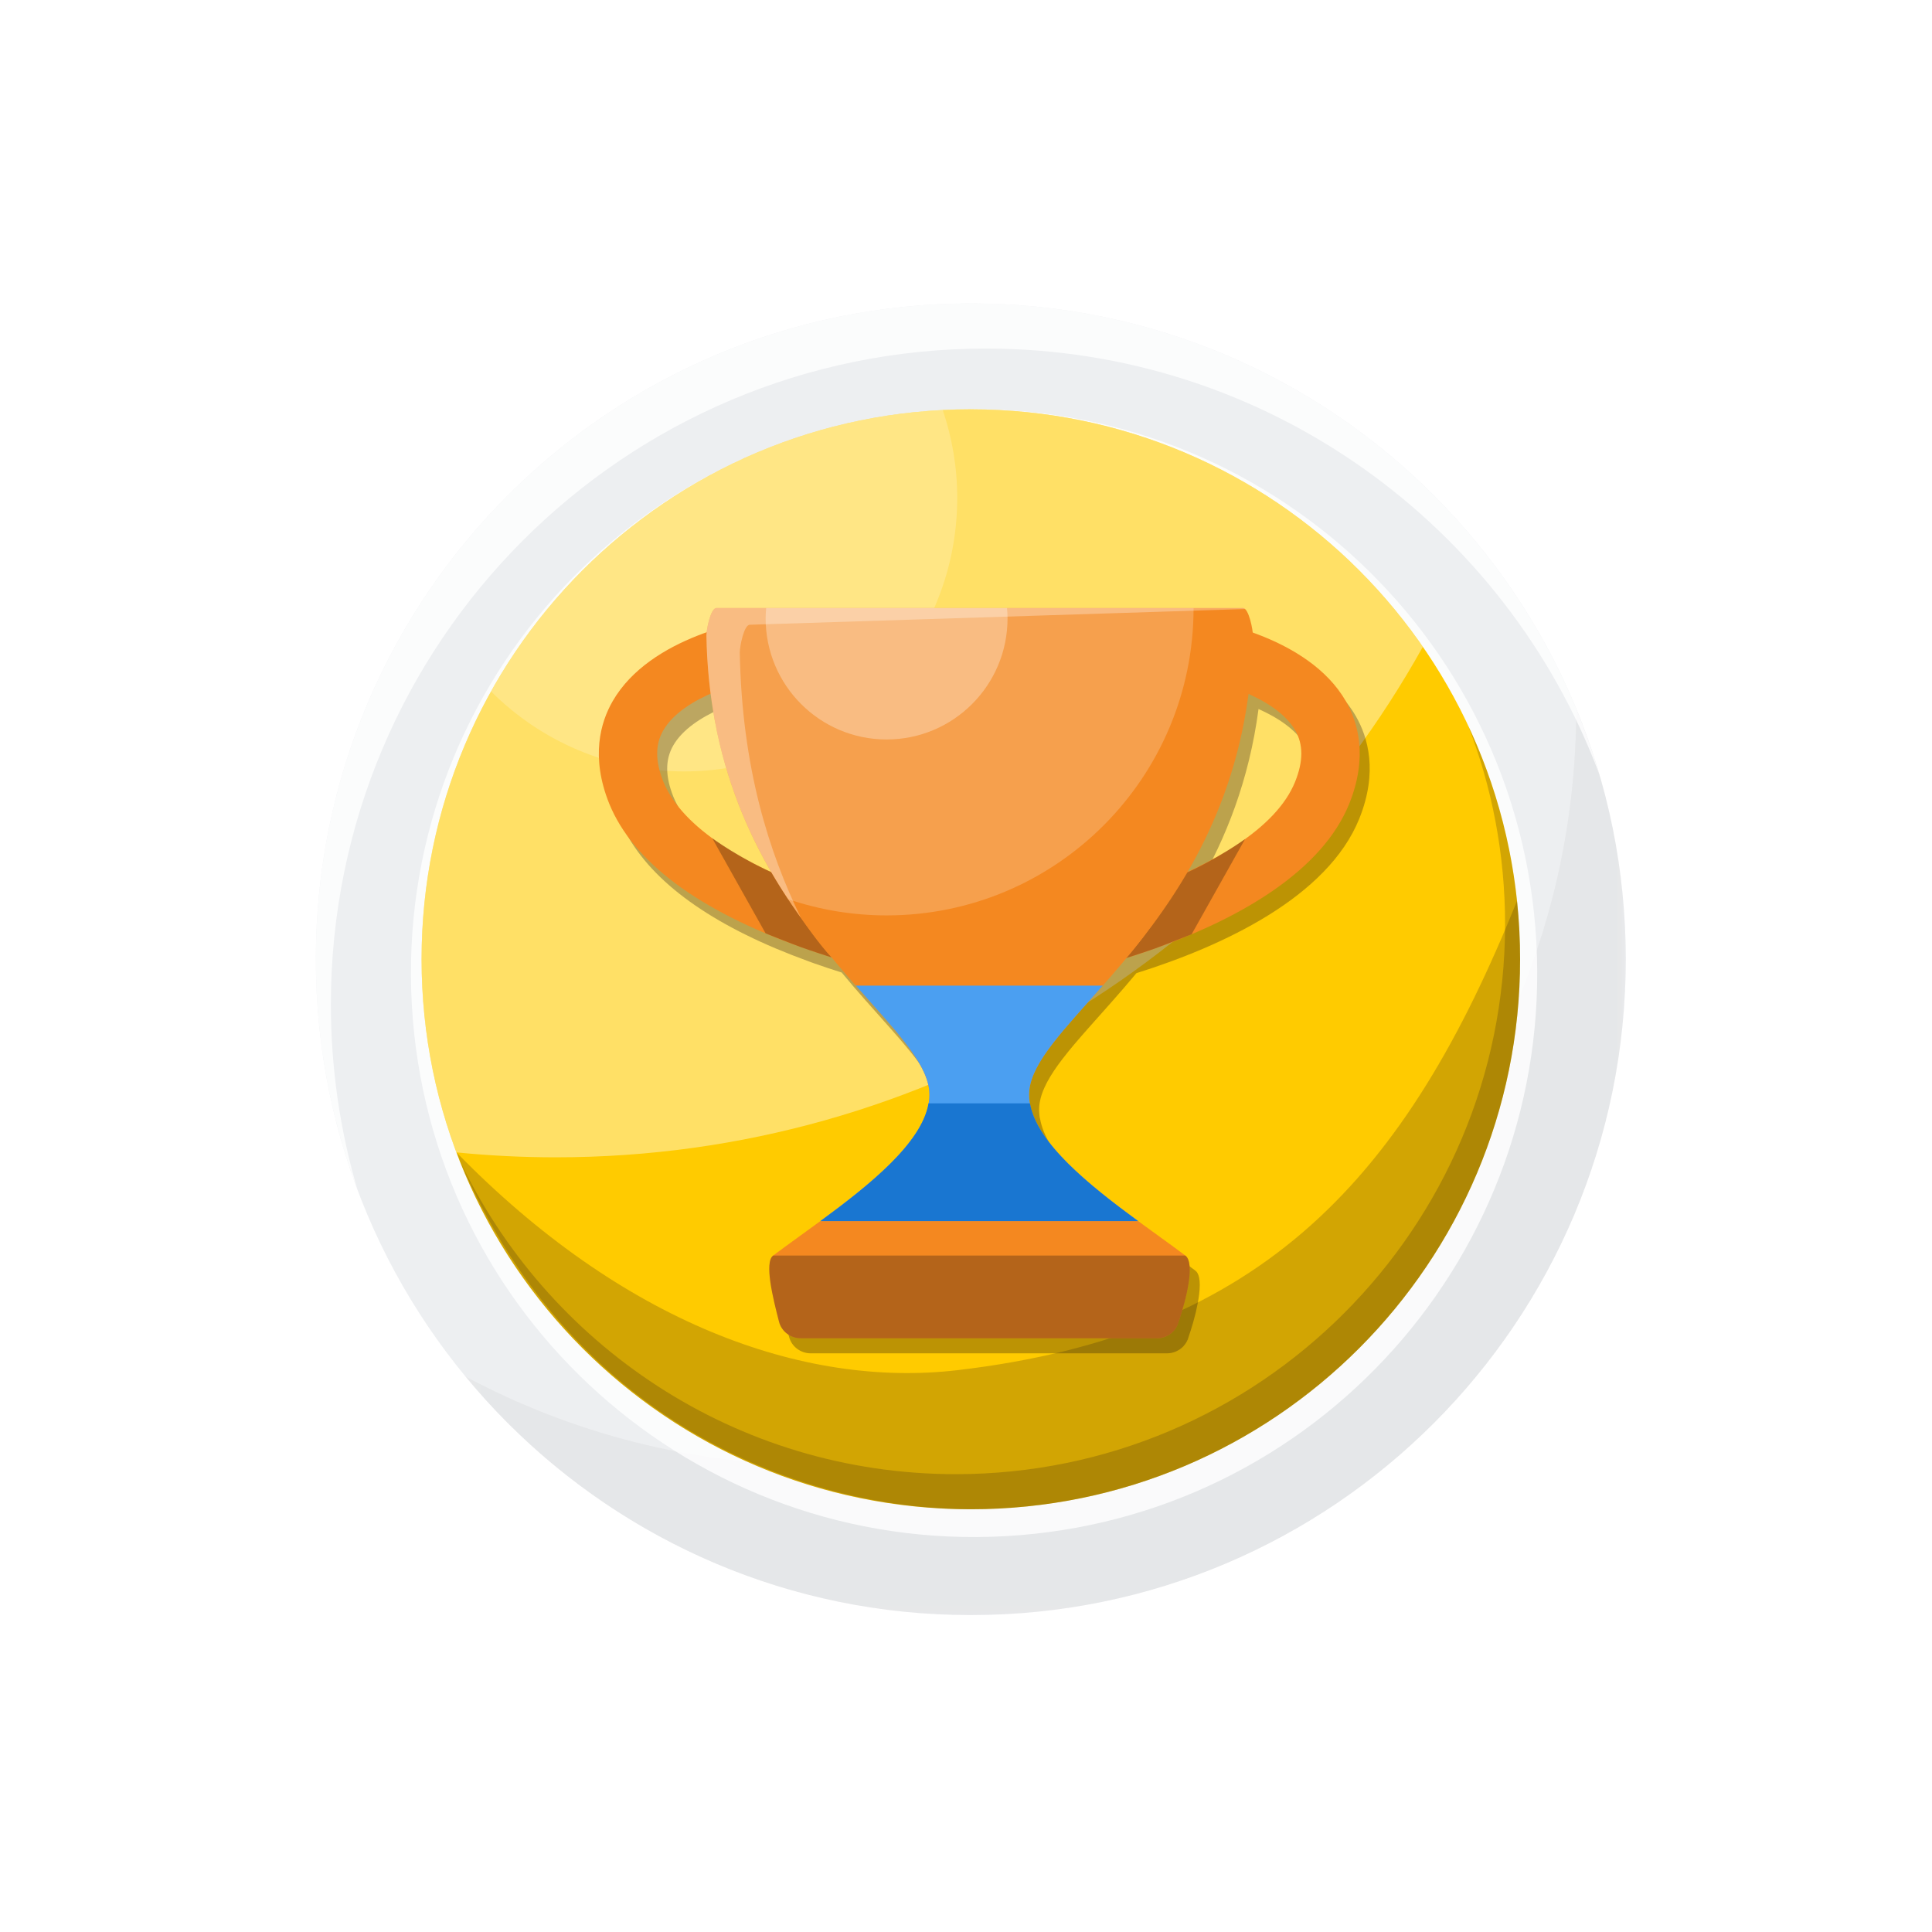 <?xml version="1.0" encoding="UTF-8" standalone="no"?>
<svg width="123px" height="123px" viewBox="0 0 123 123" version="1.1" xmlns="http://www.w3.org/2000/svg" xmlns:xlink="http://www.w3.org/1999/xlink">
    <!-- Generator: sketchtool 3.7.2 (28276) - http://www.bohemiancoding.com/sketch -->
    <title>F0DFDE45-3543-44C5-9884-8DB93DBC09D5</title>
    <desc>Created with sketchtool.</desc>
    <defs>
        <filter x="-50%" y="-50%" width="200%" height="200%" filterUnits="objectBoundingBox" id="filter-1">
            <feOffset dx="10" dy="10" in="SourceAlpha" result="shadowOffsetOuter1"></feOffset>
            <feGaussianBlur stdDeviation="10" in="shadowOffsetOuter1" result="shadowBlurOuter1"></feGaussianBlur>
            <feColorMatrix values="0 0 0 0 0   0 0 0 0 0   0 0 0 0 0  0 0 0 0.246 0" type="matrix" in="shadowBlurOuter1" result="shadowMatrixOuter1"></feColorMatrix>
            <feMerge>
                <feMergeNode in="shadowMatrixOuter1"></feMergeNode>
                <feMergeNode in="SourceGraphic"></feMergeNode>
            </feMerge>
        </filter>
        <polygon id="path-2" points="74.156 57.754 74.156 0.049 0.289 0.049 0.289 57.754 74.156 57.754"></polygon>
    </defs>
    <g id="GdS-md" stroke="none" stroke-width="1" fill="none" fill-rule="evenodd">
        <g id="07---game_mapa" transform="translate(-705, -588)">
            <g id="Group-4" transform="translate(467, 588)">
                <g id="Page-1" filter="url(#filter-1)" transform="translate(237.109, 0)">
                    <g id="Group-20" transform="translate(11, 9.225)">
                        <path d="M83.397,41.847 C83.397,64.907 64.728,83.6 41.699,83.6 C18.669,83.6 0,64.907 0,41.847 C0,18.788 18.669,0.094 41.699,0.094 C64.728,0.094 83.397,18.788 83.397,41.847" id="Fill-1" fill="#EDEFF1"></path>
                        <g id="Group-5" transform="translate(9.241, 25.846)">
                            <mask id="mask-3" fill="white">
                                <use xlink:href="#path-2"></use>
                            </mask>
                            <g id="Clip-4"></g>
                            <path d="M71.001,0.049 C71,26.65 49.464,48.214 22.897,48.214 C14.725,48.214 7.029,46.171 0.289,42.57 C7.937,51.844 19.508,57.754 32.457,57.754 C55.487,57.754 74.156,39.061 74.156,16.001 C74.156,10.351 73.033,4.964 71.001,0.049" id="Fill-3" fill="#1E120F" opacity="0.2" mask="url(#mask-3)"></path>
                        </g>
                        <path d="M39.91,6.889 C20.141,7.993 5.008,24.934 6.11,44.729 C7.212,64.525 24.132,79.677 43.901,78.574 C63.67,77.47 78.803,60.528 77.701,40.734 C76.599,20.938 59.68,5.786 39.91,6.889" id="Fill-6" fill="#FFFFFF" opacity="0.8"></path>
                        <path d="M42.655,2.966 C60.538,2.966 75.79,14.24 81.714,30.077 C76.639,12.749 60.646,0.094 41.699,0.094 C18.669,0.094 0,18.788 0,41.847 C0,47 0.934,51.933 2.639,56.49 C1.545,52.756 0.956,48.807 0.956,44.719 C0.956,21.66 19.625,2.966 42.655,2.966 Z" id="Fill-8" fill="#FFFFFF" opacity="0.8"></path>
                        <path d="M76.667,41.847 C76.667,61.185 61.011,76.861 41.699,76.861 C22.386,76.861 6.731,61.185 6.731,41.847 C6.731,22.51 22.386,6.834 41.699,6.834 C61.011,6.834 76.667,22.51 76.667,41.847" id="Fill-10" fill="#FFCB00"></path>
                        <path d="M40.857,68.005 C30.973,69.165 19.484,64.935 8.949,54.141 C15.985,71.274 30.907,76.861 41.699,76.861 C61.011,76.861 76.667,61.185 76.667,41.848 C76.667,40.591 76.599,39.351 76.471,38.13 C69.425,55.65 60.393,65.712 40.857,68.005" id="Fill-12" fill="#1E120F" opacity="0.2"></path>
                        <path d="M70.475,21.954 C64.165,12.819 53.63,6.834 41.699,6.834 C22.386,6.834 6.73,22.51 6.73,41.847 C6.73,46.174 7.516,50.315 8.949,54.141 C11.029,54.348 13.138,54.455 15.272,54.455 C39.01,54.455 59.685,41.34 70.475,21.954" id="Fill-14" fill="#FFFFFF" opacity="0.4"></path>
                        <path d="M11.154,24.794 C14.301,27.941 18.645,29.887 23.444,29.887 C33.048,29.887 40.833,22.092 40.833,12.476 C40.833,10.517 40.505,8.636 39.91,6.879 C27.536,7.503 16.86,14.569 11.154,24.794" id="Fill-16" fill="#FFFFFF" opacity="0.2"></path>
                        <path d="M73.358,26.966 C74.876,30.889 75.711,35.154 75.711,39.614 C75.711,58.951 60.055,74.627 40.743,74.627 C26.745,74.627 14.67,66.391 9.084,54.495 C14.149,67.581 26.841,76.861 41.699,76.861 C61.011,76.861 76.667,61.185 76.667,41.847 C76.667,36.526 75.479,31.483 73.358,26.966" id="Fill-18" fill="#1E120F" opacity="0.2"></path>
                    </g>
                    <g id="Group-45" transform="translate(28.846, 28.689)">
                        <path d="M45.136,12.037 C44.553,13.483 43.299,14.753 41.708,15.854 C41.496,15.998 41.155,16.224 40.724,16.49 C39.96,16.95 39.142,17.376 38.297,17.769 C40.084,14.695 41.566,10.994 42.169,6.449 C43.4,7.001 44.565,7.763 45.147,8.773 C45.662,9.671 45.658,10.739 45.136,12.037 M4.917,12.04 C4.394,10.739 4.39,9.671 4.906,8.773 C5.494,7.751 6.678,6.984 7.924,6.431 C7.931,6.48 7.936,6.531 7.943,6.58 C7.946,6.603 7.948,6.626 7.951,6.649 C7.963,6.735 7.977,6.82 7.989,6.906 C7.998,6.969 8.008,7.031 8.017,7.093 C8.05,7.31 8.084,7.525 8.121,7.738 C8.132,7.804 8.144,7.87 8.155,7.936 C8.175,8.047 8.195,8.157 8.215,8.266 C8.223,8.306 8.231,8.346 8.239,8.385 C8.278,8.584 8.317,8.781 8.359,8.976 C8.368,9.02 8.378,9.063 8.388,9.107 C8.462,9.445 8.541,9.779 8.625,10.107 C8.63,10.128 8.635,10.149 8.641,10.17 C8.692,10.37 8.746,10.568 8.801,10.765 C8.805,10.78 8.809,10.795 8.813,10.81 C8.848,10.934 8.885,11.057 8.921,11.179 C8.934,11.224 8.948,11.269 8.961,11.313 C9.023,11.52 9.087,11.725 9.153,11.928 C9.161,11.952 9.169,11.977 9.177,12.001 C9.21,12.101 9.242,12.2 9.275,12.298 C9.277,12.304 9.279,12.31 9.282,12.316 C9.37,12.574 9.461,12.829 9.554,13.081 C9.559,13.094 9.564,13.107 9.569,13.121 C9.593,13.184 9.616,13.248 9.64,13.311 C9.643,13.317 9.645,13.323 9.647,13.328 C9.771,13.653 9.899,13.972 10.032,14.286 C10.038,14.301 10.044,14.315 10.051,14.33 C10.574,15.566 11.159,16.716 11.782,17.79 C11.252,17.543 10.733,17.283 10.23,17.01 C9.307,16.497 8.566,16.006 8.227,15.774 C6.701,14.694 5.497,13.453 4.917,12.04 M48.364,6.906 C47.049,4.628 44.549,3.296 42.437,2.54 C42.388,2.098 32.644,1.275 32.39,1.042 L41.95,1.042 L40.357,1.042 C40.336,1.023 29.161,1.009 29.14,0.998 C29.138,0.997 34.873,0.996 34.872,0.996 C34.851,0.986 41.84,0.981 41.818,0.98 C41.816,0.98 41.815,0.979 41.813,0.979 L38.67,0.979 L26.795,0.979 L11.46,0.979 L8.292,0.979 C7.973,0.979 7.733,1.995 7.671,2.52 C5.548,3.273 3.016,4.607 1.689,6.906 C0.924,8.231 0.264,10.439 1.473,13.443 C2.806,16.691 6.151,19.46 11.426,21.692 L11.427,21.693 C11.427,21.693 11.452,21.703 11.498,21.721 C12.117,21.982 12.765,22.235 13.438,22.481 C13.545,22.521 13.64,22.557 13.716,22.584 C13.77,22.604 13.839,22.629 13.916,22.656 C14.484,22.856 15.057,23.046 15.628,23.225 C16.675,24.489 17.696,25.613 18.599,26.631 C18.651,26.69 18.702,26.749 18.754,26.807 C18.824,26.886 18.893,26.965 18.962,27.043 C19.054,27.149 19.145,27.253 19.235,27.356 C19.276,27.404 19.317,27.452 19.358,27.499 C19.443,27.599 19.527,27.698 19.61,27.795 C19.635,27.825 19.66,27.854 19.684,27.883 C19.785,28.003 19.882,28.122 19.978,28.24 C20.007,28.275 20.036,28.311 20.064,28.346 C20.151,28.454 20.236,28.561 20.317,28.667 C20.33,28.682 20.343,28.699 20.355,28.715 C20.445,28.832 20.531,28.948 20.614,29.063 C20.637,29.093 20.659,29.124 20.68,29.154 C20.758,29.263 20.833,29.37 20.904,29.477 C20.91,29.486 20.917,29.495 20.923,29.504 C20.998,29.617 21.068,29.729 21.134,29.839 C21.151,29.868 21.168,29.896 21.185,29.924 C21.247,30.03 21.307,30.136 21.362,30.24 C21.365,30.246 21.368,30.252 21.371,30.257 C21.427,30.366 21.478,30.473 21.525,30.579 C21.537,30.606 21.548,30.632 21.559,30.659 C21.603,30.763 21.644,30.867 21.679,30.97 C21.68,30.972 21.681,30.975 21.682,30.977 C21.717,31.082 21.745,31.185 21.77,31.288 C21.776,31.313 21.781,31.339 21.787,31.364 C21.809,31.467 21.828,31.57 21.839,31.671 C21.839,31.671 21.839,31.671 21.839,31.671 C21.85,31.774 21.853,31.877 21.853,31.98 C21.852,32.011 21.851,32.042 21.85,32.073 C21.847,32.148 21.843,32.222 21.835,32.297 C21.831,32.33 21.828,32.363 21.823,32.396 C21.818,32.435 21.81,32.474 21.803,32.513 L21.797,32.513 C21.421,34.724 18.834,37.044 16.097,39.126 C16.092,39.13 16.087,39.134 16.081,39.138 C15.892,39.282 15.702,39.425 15.512,39.566 C15.501,39.575 15.49,39.583 15.478,39.591 C15.29,39.731 15.102,39.87 14.914,40.008 L14.914,40.008 C13.847,40.79 12.803,41.529 11.905,42.204 L11.905,42.204 C11.687,42.362 11.632,42.787 11.667,43.331 C11.681,43.532 11.706,43.75 11.74,43.976 C11.769,44.165 11.803,44.36 11.842,44.557 C11.867,44.684 11.893,44.812 11.921,44.939 C12.034,45.459 12.165,45.973 12.277,46.406 C12.436,47.044 13.021,47.47 13.658,47.47 L36.342,47.47 C36.74,47.47 37.118,47.303 37.384,47.023 C37.39,47.017 37.394,47.009 37.4,47.003 C37.551,46.838 37.666,46.636 37.723,46.406 C37.767,46.278 37.812,46.14 37.857,45.997 C37.954,45.693 38.049,45.362 38.134,45.024 C38.149,44.963 38.164,44.902 38.179,44.841 C38.271,44.453 38.346,44.064 38.389,43.705 C38.414,43.495 38.429,43.294 38.428,43.112 C38.428,43.026 38.425,42.945 38.418,42.868 C38.411,42.791 38.4,42.718 38.386,42.651 C38.344,42.448 38.268,42.293 38.148,42.204 L38.148,42.204 C37.25,41.529 36.206,40.79 35.139,40.008 L35.139,40.008 C34.952,39.871 34.765,39.733 34.577,39.593 C34.565,39.584 34.552,39.575 34.54,39.566 C34.35,39.424 34.161,39.282 33.972,39.139 C33.967,39.134 33.961,39.13 33.955,39.125 C31.218,37.043 28.632,34.724 28.256,32.513 L28.25,32.513 C28.243,32.474 28.235,32.435 28.229,32.395 C28.225,32.363 28.222,32.33 28.218,32.298 C28.21,32.223 28.206,32.148 28.203,32.073 C28.202,32.042 28.2,32.011 28.2,31.98 C28.2,31.877 28.203,31.774 28.214,31.671 L28.214,31.671 C28.225,31.57 28.244,31.467 28.266,31.364 C28.271,31.339 28.277,31.313 28.283,31.288 C28.308,31.185 28.336,31.082 28.371,30.977 C28.372,30.975 28.373,30.972 28.374,30.97 C28.408,30.867 28.45,30.763 28.494,30.659 C28.505,30.632 28.517,30.606 28.528,30.579 C28.575,30.473 28.626,30.366 28.682,30.257 C28.685,30.251 28.688,30.246 28.691,30.24 C28.746,30.136 28.806,30.031 28.868,29.924 C28.885,29.896 28.901,29.868 28.919,29.839 C28.986,29.729 29.055,29.618 29.13,29.505 C29.136,29.495 29.144,29.485 29.15,29.475 C29.221,29.369 29.295,29.262 29.372,29.154 C29.394,29.124 29.416,29.093 29.439,29.062 C29.522,28.948 29.608,28.832 29.698,28.715 C29.711,28.698 29.724,28.682 29.737,28.666 C29.818,28.561 29.902,28.455 29.988,28.348 C30.017,28.311 30.046,28.275 30.076,28.238 C30.172,28.121 30.269,28.003 30.369,27.883 C30.394,27.853 30.42,27.823 30.445,27.793 C30.527,27.696 30.61,27.599 30.695,27.501 C30.736,27.452 30.778,27.404 30.82,27.356 C30.907,27.255 30.996,27.153 31.086,27.051 C31.158,26.968 31.231,26.885 31.305,26.802 C31.354,26.746 31.403,26.691 31.453,26.635 C32.347,25.626 33.358,24.514 34.396,23.265 C39.883,21.547 46.562,18.442 48.584,13.43 C49.788,10.439 49.129,8.231 48.364,6.906" id="Fill-21" fill="#1E120F" opacity="0.3"></path>
                        <path d="M22.792,24.061 C21.841,24.061 17.236,23.119 13.078,21.627 C6.471,19.258 2.352,16.182 0.835,12.485 C-0.373,9.482 0.287,7.274 1.052,5.948 C3.453,1.787 9.813,0.78 10.53,0.679 L11.049,4.366 L10.789,2.522 L11.052,4.365 C9.596,4.576 5.539,5.606 4.269,7.816 C3.753,8.713 3.757,9.781 4.279,11.082 C6.781,17.177 20.81,20.119 22.841,20.352 C22.124,20.276 21.197,20.705 20.909,21.675 L22.688,22.204 L23.521,20.538 L24.52,22.537 L22.884,24.057 C22.859,24.06 22.828,24.061 22.792,24.061" id="Fill-23" fill="#F48820"></path>
                        <path d="M25.959,24.055 C25.935,24.055 25.916,24.054 25.902,24.052 L24.477,23.867 L24.114,21.012 L25.451,20.475 L26.833,23.932 L26.142,22.203 L27.941,21.745 C27.689,20.757 26.739,20.259 25.976,20.353 C28.012,20.11 42.062,17.118 44.499,11.08 C45.021,9.782 45.025,8.714 44.509,7.816 C43.239,5.606 39.182,4.575 37.726,4.365 L38.248,0.678 C38.965,0.78 45.324,1.787 47.726,5.948 C48.491,7.274 49.151,9.482 47.947,12.473 C44.481,21.064 27.329,24.055 25.959,24.055" id="Fill-25" fill="#F48820"></path>
                        <path d="M10.789,20.736 L7.388,14.675 C7.388,14.675 9.149,15.945 11.151,16.837 C11.151,16.837 13.457,20.654 14.992,22.268 C14.992,22.268 13.543,21.797 13.078,21.627 C12.493,21.414 10.789,20.736 10.789,20.736" id="Fill-27" fill="#1E120F" opacity="0.3"></path>
                        <path d="M37.911,20.788 L41.313,14.728 C41.313,14.728 39.552,15.997 37.549,16.889 C37.549,16.889 35.244,20.706 33.709,22.32 C33.709,22.32 35.157,21.849 35.622,21.68 C36.208,21.466 37.911,20.788 37.911,20.788" id="Fill-29" fill="#1E120F" opacity="0.3"></path>
                        <path d="M37.511,41.246 C33.686,38.374 27.204,34.331 27.576,30.714 C28.108,25.874 41.442,19.491 41.814,1.777 C41.814,1.405 41.548,0.022 41.176,0.022 L7.655,0.022 C7.283,0.022 7.018,1.405 7.018,1.777 C7.336,19.491 20.67,25.874 21.202,30.714 C21.574,34.331 15.092,38.374 11.267,41.246 C10.683,41.672 11.267,44.013 11.639,45.449 C11.799,46.087 12.383,46.513 13.021,46.513 L35.704,46.513 C36.342,46.513 36.926,46.087 37.085,45.449 C37.564,44.066 38.148,41.725 37.511,41.246" id="Fill-31" fill="#F48820"></path>
                        <path d="M38.033,0.022 L7.655,0.022 C7.283,0.022 7.018,1.405 7.018,1.777 C7.149,9.058 9.479,14.422 12.215,18.554 C14.185,19.222 16.294,19.59 18.49,19.59 C29.283,19.59 38.033,10.829 38.033,0.022" id="Fill-33" fill="#FFFFFF" opacity="0.2"></path>
                        <path d="M9.143,2.841 C9.143,2.469 9.408,1.086 9.78,1.086 L41.313,0.085 C41.269,0.045 41.223,0.022 41.176,0.022 L7.655,0.022 C7.283,0.022 7.018,1.405 7.018,1.777 C7.161,9.766 9.954,15.446 13.024,19.723 C11.006,15.577 9.275,10.185 9.143,2.841" id="Fill-35" fill="#FFFFFF" opacity="0.3"></path>
                        <path d="M32.252,24.061 L16.529,24.061 C18.983,26.847 21.002,28.89 21.202,30.714 C21.486,33.482 17.757,36.499 14.277,39.05 L34.501,39.05 C31.021,36.499 27.292,33.482 27.577,30.714 C27.777,28.89 29.795,26.847 32.252,24.061" id="Fill-37" fill="#4B9FF1"></path>
                        <path d="M27.618,31.556 L21.16,31.556 C20.729,34.084 17.408,36.756 14.277,39.051 L34.501,39.051 C31.37,36.756 28.049,34.084 27.618,31.556" id="Fill-39" fill="#1976D1"></path>
                        <path d="M11.639,45.449 C11.799,46.087 12.383,46.512 13.021,46.512 L35.704,46.512 C36.342,46.512 36.926,46.087 37.086,45.449 C37.564,44.066 38.148,41.725 37.511,41.246 L11.268,41.246 C10.683,41.672 11.268,44.012 11.639,45.449" id="Fill-41" fill="#1E120F" opacity="0.3"></path>
                        <path d="M18.49,8.389 C22.743,8.389 26.19,4.937 26.19,0.678 C26.19,0.457 26.175,0.239 26.157,0.022 L10.822,0.022 C10.804,0.239 10.789,0.457 10.789,0.678 C10.789,4.937 14.237,8.389 18.49,8.389" id="Fill-43" fill="#FFFFFF" opacity="0.3"></path>
                    </g>
                </g>
            </g>
        </g>
    </g>
</svg>